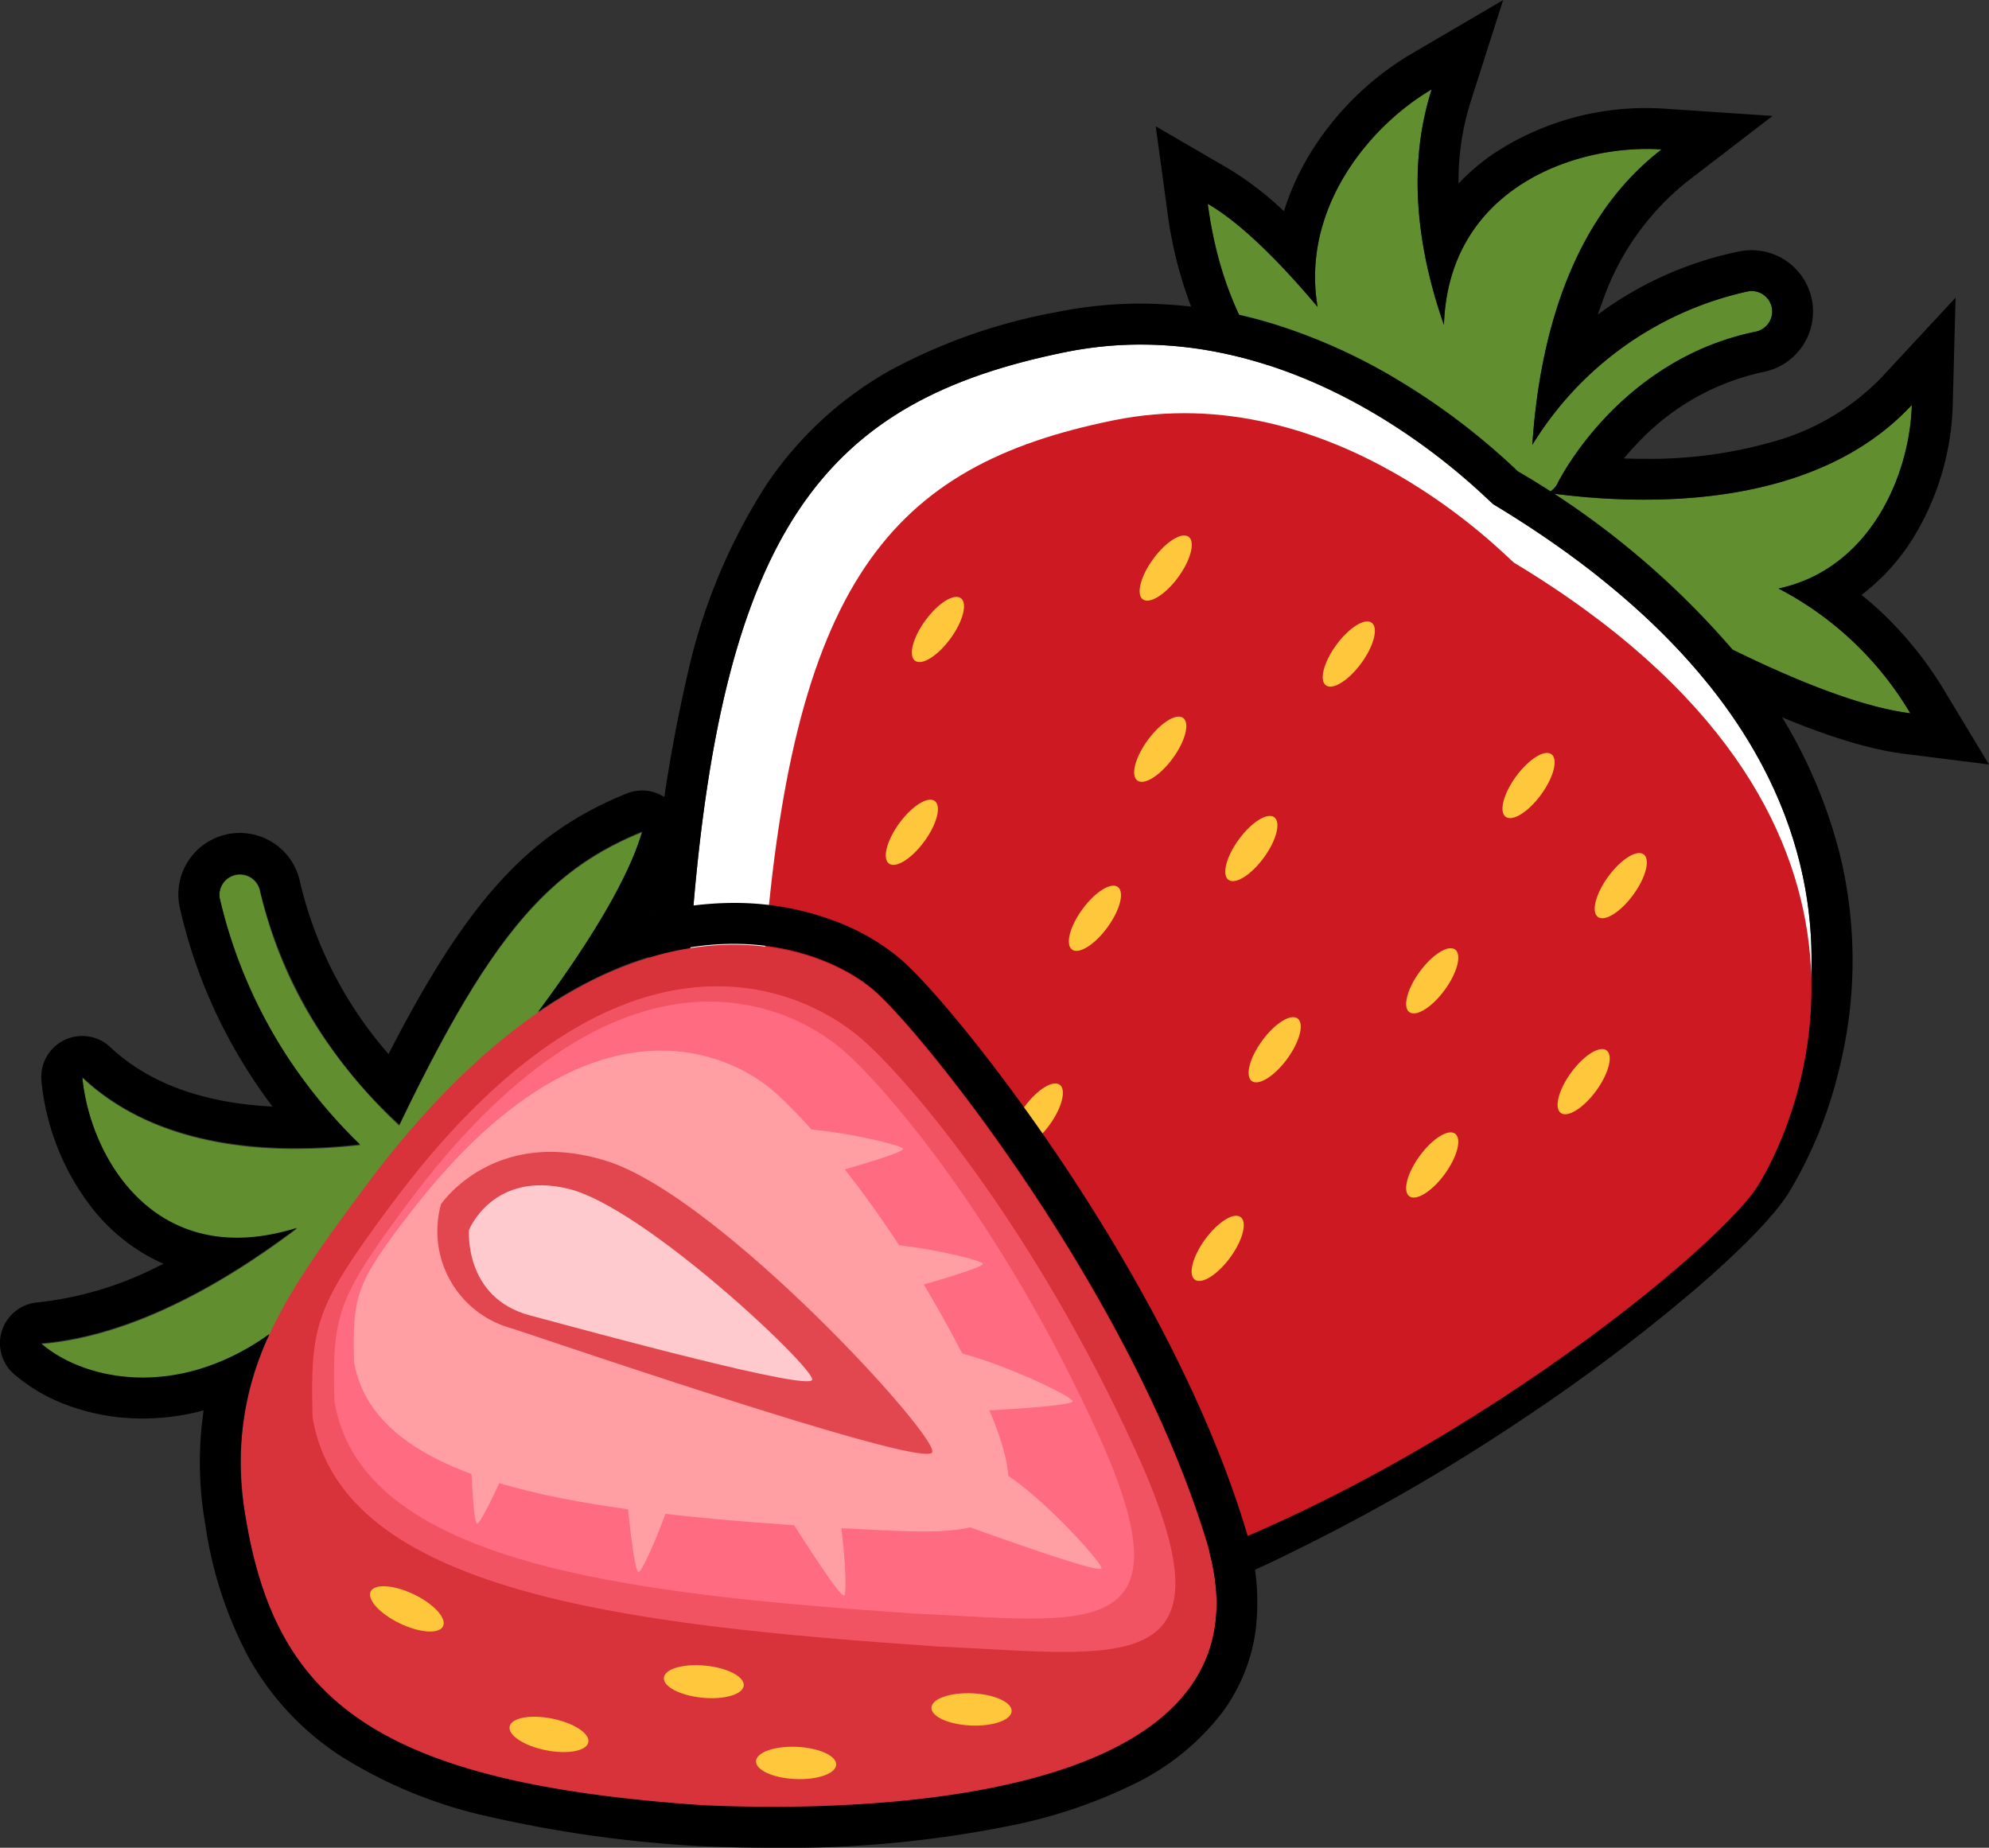 <svg xmlns="http://www.w3.org/2000/svg" width="145.638" height="135.309" viewBox="0 0 145.638 135.309">
  <rect x="0" y="0" width="145.638" height="135.309" fill="#333333" stroke="none"/>
  <g id="Group_1215" data-name="Group 1215" transform="translate(-1536 -371.333)">
    <g id="Group_1125" data-name="Group 1125" transform="translate(-6.575 80.528)">
      <path id="Path_3130" data-name="Path 3130" d="M1682.445,343.03a24.2,24.2,0,0,0-9.643-9.127c6.779-1.459,9.627-8.424,9.758-13.441-7.321,7.89-20.151,7.336-26.653,6.436a1.486,1.486,0,0,0,.712-.693c.043-.09,4.44-9.047,14.517-11.116a1.5,1.5,0,0,0-.6-2.94,24.687,24.687,0,0,0-15.762,11.239c.472-7.188,2.553-16.331,9.466-21.639-6.228-.418-15.619,2.8-15.936,12.858-1.889-5.409-2.753-11.458-.9-17.253-4.593,2.692-9.569,8.764-8.353,15.922-2.822-3.349-5.623-6.138-8.043-7.546,1.4,10.267,6.42,16.7,24.261,31.186,0,0-2.78-4.789-6.686-10.67,1.374,1.006,2.562,1.828,3.6,2.505a40.844,40.844,0,0,0,2.908,5.171s-.212-1.381-.341-3.6c.863.489,1.609.869,2.286,1.2C1665.06,336.362,1675.846,342.2,1682.445,343.03Z" fill="#618e2f"/>
      <path id="Path_3130_-_Outline" data-name="Path 3130 - Outline" d="M1682.445,343.03a24.2,24.2,0,0,0-9.643-9.127c6.779-1.459,9.627-8.424,9.758-13.441-7.321,7.89-20.151,7.336-26.653,6.436a1.486,1.486,0,0,0,.712-.693c.043-.09,4.44-9.047,14.517-11.116a1.5,1.5,0,0,0-.6-2.94,24.687,24.687,0,0,0-15.762,11.239c.472-7.188,2.553-16.331,9.466-21.639-6.229-.419-15.619,2.8-15.936,12.858-1.889-5.409-2.753-11.458-.9-17.253-4.593,2.692-9.569,8.764-8.353,15.922-2.822-3.349-5.623-6.138-8.043-7.546,1.4,10.267,6.42,16.7,24.261,31.186,0,0-2.78-4.789-6.686-10.67,1.374,1.006,2.562,1.828,3.6,2.505a40.844,40.844,0,0,0,2.908,5.171s-.212-1.381-.341-3.6c.863.489,1.609.869,2.286,1.2,8.028,4.848,18.814,10.688,25.413,11.516m-16.376,6.523-6.337-5.145.5,3.277-3.723-5.892-3.14-2.549c-9.7-7.874-15.136-12.991-18.771-17.662a30.281,30.281,0,0,1-6.571-15.447l-.833-6.091,5.314,3.092a23.518,23.518,0,0,1,4.079,3.132,18.525,18.525,0,0,1,1.888-4.184,21.582,21.582,0,0,1,7.4-7.32l6.758-3.961-2.384,7.462a19.3,19.3,0,0,0-.883,5.977,15.668,15.668,0,0,1,2.432-2.1,20.188,20.188,0,0,1,11.357-3.431c.43,0,.859.014,1.276.042l7.931.532-6.3,4.841a19.36,19.36,0,0,0-6.167,8.789q-.169.451-.326.916a26.168,26.168,0,0,1,10.357-4.623l.008,0a4.5,4.5,0,0,1,5.3,3.5v.007a4.508,4.508,0,0,1-3.5,5.311,17.71,17.71,0,0,0-9.316,5.286c-.345.36-.661.715-.948,1.058q.749.025,1.488.025a32.837,32.837,0,0,0,9.429-1.249,17.549,17.549,0,0,0,7.967-4.726l5.406-5.826-.208,7.945a19.685,19.685,0,0,1-2.833,9.553,15.4,15.4,0,0,1-3.845,4.269q.893.721,1.694,1.493a27.127,27.127,0,0,1,4.438,5.624l3.2,5.3-6.141-.771c-3.338-.419-7.621-1.9-13.094-4.522-3.188-1.529-6.731-3.428-10.563-5.662l.114.739Z"/>
      <g id="Group_1124" data-name="Group 1124">
        <ellipse id="Ellipse_541" data-name="Ellipse 541" cx="2.84" cy="1.133" rx="2.84" ry="1.133" transform="translate(1602.08 380.127) rotate(-53.814)" fill="#ffc73b"/>
        <ellipse id="Ellipse_542" data-name="Ellipse 542" cx="2.84" cy="1.133" rx="2.84" ry="1.133" transform="translate(1615.242 389.755) rotate(-53.814)" fill="#ffc73b"/>
        <ellipse id="Ellipse_543" data-name="Ellipse 543" cx="2.84" cy="1.133" rx="2.84" ry="1.133" transform="translate(1604.449 365.778) rotate(-53.814)" fill="#ffc73b"/>
        <g id="Group_1123" data-name="Group 1123">
          <path id="Path_3131" data-name="Path 3131" d="M1651.922,327.739c-.426-.256-13.953-14.688-31.364-11.143s-25.314,12.568-27.444,43.623c-.833,18.519.741,54.417,25.19,48.149s49.362-26.5,52.7-31.815S1684.707,347.493,1651.922,327.739Z" fill="#fff"/>
          <path id="Path_3131_-_Outline" data-name="Path 3131 - Outline" d="M1626.115,316.036a27.774,27.774,0,0,0-5.557.56c-17.411,3.546-25.314,12.568-27.444,43.623-.767,17.061.51,48.874,19.833,48.874a21.576,21.576,0,0,0,5.357-.725c24.45-6.268,49.362-26.5,52.7-31.815s13.707-29.06-19.078-48.814c-.379-.228-11.154-11.7-25.807-11.7m0-3v0a33.4,33.4,0,0,1,10.262,1.665,41.6,41.6,0,0,1,8.265,3.751,50.067,50.067,0,0,1,9,6.795l.073.069a61.649,61.649,0,0,1,16.469,13.941,36.649,36.649,0,0,1,7.146,14.279,32.763,32.763,0,0,1-.059,15.415,31.762,31.762,0,0,1-3.728,9.2c-1.319,2.1-4.419,4.976-6.787,7.014a132.383,132.383,0,0,1-12.514,9.436,143.169,143.169,0,0,1-16.535,9.6,98.031,98.031,0,0,1-18.657,7.081,24.69,24.69,0,0,1-6.1.819A17.3,17.3,0,0,1,1600,406.56a28.988,28.988,0,0,1-5.95-10.095,61.727,61.727,0,0,1-2.979-12.313,132.235,132.235,0,0,1-.949-24.068c0-.023,0-.047,0-.07a116.314,116.314,0,0,1,2.82-19.939,42.708,42.708,0,0,1,5.674-13.656,26.556,26.556,0,0,1,9.128-8.487,41.162,41.162,0,0,1,12.216-4.276A30.908,30.908,0,0,1,1626.113,313.036Z"/>
          <path id="Path_3132" data-name="Path 3132" d="M1653.431,332.009c-.4-.24-13.049-13.737-29.332-10.422s-23.674,11.754-25.666,40.8c-.78,17.319.692,50.892,23.558,45.03s46.164-24.78,49.282-29.753S1684.092,350.483,1653.431,332.009Z" fill="#cc1922"/>
          <ellipse id="Ellipse_544" data-name="Ellipse 544" cx="2.84" cy="1.133" rx="2.84" ry="1.133" transform="translate(1608.661 338.523) rotate(-53.814)" fill="#ffc73b"/>
          <ellipse id="Ellipse_545" data-name="Ellipse 545" cx="2.84" cy="1.133" rx="2.84" ry="1.133" transform="translate(1606.751 353.375) rotate(-53.814)" fill="#ffc73b"/>
          <ellipse id="Ellipse_546" data-name="Ellipse 546" cx="2.84" cy="1.133" rx="2.84" ry="1.133" transform="translate(1620.156 359.672) rotate(-53.814)" fill="#ffc73b"/>
          <ellipse id="Ellipse_547" data-name="Ellipse 547" cx="2.84" cy="1.133" rx="2.84" ry="1.133" transform="translate(1633.318 369.3) rotate(-53.814)" fill="#ffc73b"/>
          <ellipse id="Ellipse_548" data-name="Ellipse 548" cx="2.84" cy="1.133" rx="2.84" ry="1.133" transform="translate(1644.853 377.738) rotate(-53.814)" fill="#ffc73b"/>
          <ellipse id="Ellipse_549" data-name="Ellipse 549" cx="2.84" cy="1.133" rx="2.84" ry="1.133" transform="translate(1625.339 334.026) rotate(-53.814)" fill="#ffc73b"/>
          <ellipse id="Ellipse_550" data-name="Ellipse 550" cx="2.84" cy="1.133" rx="2.84" ry="1.133" transform="translate(1638.745 340.323) rotate(-53.814)" fill="#ffc73b"/>
          <ellipse id="Ellipse_551" data-name="Ellipse 551" cx="2.84" cy="1.133" rx="2.84" ry="1.133" transform="translate(1651.907 349.951) rotate(-53.814)" fill="#ffc73b"/>
          <ellipse id="Ellipse_552" data-name="Ellipse 552" cx="2.84" cy="1.133" rx="2.84" ry="1.133" transform="translate(1658.659 357.283) rotate(-53.814)" fill="#ffc73b"/>
          <ellipse id="Ellipse_553" data-name="Ellipse 553" cx="2.84" cy="1.133" rx="2.84" ry="1.133" transform="translate(1624.939 347.293) rotate(-53.814)" fill="#ffc73b"/>
          <ellipse id="Ellipse_554" data-name="Ellipse 554" cx="2.84" cy="1.133" rx="2.84" ry="1.133" transform="translate(1631.609 354.565) rotate(-53.814)" fill="#ffc73b"/>
          <ellipse id="Ellipse_555" data-name="Ellipse 555" cx="2.84" cy="1.133" rx="2.84" ry="1.133" transform="translate(1644.853 364.253) rotate(-53.814)" fill="#ffc73b"/>
          <ellipse id="Ellipse_556" data-name="Ellipse 556" cx="2.84" cy="1.133" rx="2.84" ry="1.133" transform="translate(1615.902 374.156) rotate(-53.814)" fill="#ffc73b"/>
          <ellipse id="Ellipse_557" data-name="Ellipse 557" cx="2.84" cy="1.133" rx="2.84" ry="1.133" transform="translate(1629.146 383.844) rotate(-53.814)" fill="#ffc73b"/>
          <ellipse id="Ellipse_558" data-name="Ellipse 558" cx="2.84" cy="1.133" rx="2.84" ry="1.133" transform="translate(1655.941 371.637) rotate(-53.814)" fill="#ffc73b"/>
        </g>
        <path id="Path_3133" data-name="Path 3133" d="M1601.132,400.421a3.068,3.068,0,0,0,.916,3.665c1.926,1.457,8.1,6.177,8.322,5.81s-3.285-7.953-5.508-9.566A2.689,2.689,0,0,0,1601.132,400.421Z" fill="#fd787b"/>
        <path id="Path_3134" data-name="Path 3134" d="M1568.009,381.5s18.623-19.553,21.587-29.751C1581.476,355.045,1577.025,361.194,1568.009,381.5Z" fill="#618e2f"/>
        <path id="Path_3135" data-name="Path 3135" d="M1576.909,373.051s-18.442,5.976-28.309-3.321c.6,6.436,6.358,16.086,19.113,9.651C1573.573,376.129,1575.293,374.479,1576.909,373.051Z" fill="#618e2f"/>
        <path id="Path_3136" data-name="Path 3136" d="M1573.967,372.072s-14.3,16-28.392,17.159c3.889,3.4,14.294,5.226,22.994-7.2C1572.413,376.147,1573.181,374.008,1573.967,372.072Z" fill="#618e2f"/>
        <path id="Path_3137" data-name="Path 3137" d="M1581.862,383.409a1.5,1.5,0,0,1-.59-.122,43.11,43.11,0,0,1-9.715-6.265,41.68,41.68,0,0,1-7.547-8.238,34.8,34.8,0,0,1-5.332-12.093,1.5,1.5,0,0,1,2.927-.66,31.81,31.81,0,0,0,4.877,11.054,38.685,38.685,0,0,0,7.006,7.642,40.611,40.611,0,0,0,8.966,5.8,1.5,1.5,0,0,1-.592,2.879Z" fill="#618e2f"/>
        <path id="Path_3138" data-name="Path 3138" d="M1569.113,377.975c-5.66,7.671-10.245,13.772-8.543,24.046,2.226,13.439,9.635,19.407,33.444,21.04,14.2.639,42.533-.8,36.914-19.312-5.525-18.2-20.74-37.266-24.391-40.4C1601.908,359.376,1586.536,354.363,1569.113,377.975Z" fill="#d8323a"/>
        <path id="Path_3139" data-name="Path 3139" d="M1571.057,379.237c-5.4,7.315-5.765,8.579-5.595,15.363,2.125,12.817,22.977,15.212,45.7,16.77,13.551.609,22.227,2.606,14.68-14.086-7.477-16.534-16.752-27.465-20.238-30.455C1601.188,363.04,1587.687,356.719,1571.057,379.237Z" fill="#f25362"/>
        <path id="Path_3140" data-name="Path 3140" d="M1572.247,379.175c-5.007,6.78-5.343,7.951-5.185,14.239,1.969,11.877,21.294,14.1,42.354,15.541,12.559.565,20.6,2.415,13.6-13.054-6.929-15.323-15.525-25.454-18.755-28.224C1600.171,364.165,1587.659,358.306,1572.247,379.175Z" fill="#ff6c81"/>
        <path id="Path_3141" data-name="Path 3141" d="M1572.744,379.45c-4.1,5.285-4.373,6.2-4.244,11.1,1.612,9.258,17.429,10.989,34.666,12.114,10.278.44,16.859,1.883,11.134-10.175-5.67-11.945-12.706-19.842-15.35-22C1595.6,367.749,1585.358,363.183,1572.744,379.45Z" fill="#ff9fa4"/>
        <path id="Path_3142" data-name="Path 3142" d="M1574.867,378.986a7.376,7.376,0,0,0,5.235,9.11c7.18,2.4,30.243,10.209,30.73,9.056s-15.6-18.747-23.843-21.329S1574.867,378.986,1574.867,378.986Z" fill="#e2474f"/>
        <path id="Path_3143" data-name="Path 3143" d="M1576.917,380.871s-.4,4.96,4.465,6.262,20.5,5.566,20.663,4.705-12.255-12.6-17.819-13.971S1576.917,380.871,1576.917,380.871Z" fill="#ffcacd"/>
        <path id="Path_3144" data-name="Path 3144" d="M1599.125,395.489a3.068,3.068,0,0,0-.447,3.752c1.282,2.046,5.379,8.653,5.713,8.388s-.243-8.6-1.748-10.9A2.688,2.688,0,0,0,1599.125,395.489Z" fill="#ff9fa4"/>
        <path id="Path_3145" data-name="Path 3145" d="M1590.139,392.72a3.068,3.068,0,0,0-2.1,3.143c.218,2.4.882,10.151,1.3,10.066s3.675-7.781,3.373-10.511A2.688,2.688,0,0,0,1590.139,392.72Z" fill="#ff9fa4"/>
        <path id="Path_3146" data-name="Path 3146" d="M1579.074,389.946a3.379,3.379,0,0,0-2.164,3.072c.061,2.241.22,9.462.619,9.357s3.931-7.514,3.81-10.055A2.174,2.174,0,0,0,1579.074,389.946Z" fill="#ff9fa4"/>
        <path id="Path_3147" data-name="Path 3147" d="M1599.157,423.114c14.886,0,36.771-2.951,31.771-19.428-5.525-18.205-20.74-37.265-24.391-40.4-3.441-2.953-12.821-6.471-24.564,1.612,3.5-4.718,6.563-9.562,7.623-13.209-6.889,2.794-11.139,7.649-17.775,21.458a33.822,33.822,0,0,1-10.217-17.179,1.5,1.5,0,0,0-2.926.66,36.443,36.443,0,0,0,10.249,17.972c-6.2.705-14.671.4-20.326-4.933.545,5.834,5.326,14.308,15.715,11.05-5.243,3.962-12.013,7.9-18.741,8.451,2.981,2.608,9.789,4.28,16.723-.672a22.108,22.108,0,0,0-1.728,13.462c2.226,13.439,9.635,19.407,33.444,21.04,1.564.07,3.3.116,5.143.116m0,3h0c-1.753,0-3.529-.04-5.278-.119l-.07,0a92.174,92.174,0,0,1-15.466-2.166,34.029,34.029,0,0,1-10.8-4.417,20.5,20.5,0,0,1-6.778-7.262,29.619,29.619,0,0,1-3.156-9.7,26.344,26.344,0,0,1-.125-8.364,17.246,17.246,0,0,1-4.456.595,15.773,15.773,0,0,1-5.345-.911,12.821,12.821,0,0,1-4.086-2.342,3,3,0,0,1,1.729-5.248,25.4,25.4,0,0,0,8.864-2.657l.355-.174q-.417-.182-.822-.394a13.81,13.81,0,0,1-4.4-3.677,18.019,18.019,0,0,1-3.715-9.33,3,3,0,0,1,5.044-2.462c2.794,2.633,6.782,4.093,11.872,4.352q-1.215-1.62-2.243-3.32a37.7,37.7,0,0,1-4.535-11.227,4.5,4.5,0,0,1,3.391-5.378h0a4.5,4.5,0,0,1,5.388,3.395,29.342,29.342,0,0,0,6.5,12.684c5.839-11.38,10.361-16.21,17.439-19.081a3,3,0,0,1,4.008,3.617,27.11,27.11,0,0,1-2.227,5.191,24.044,24.044,0,0,1,6.046-.794,20.818,20.818,0,0,1,7.255,1.269,16.371,16.371,0,0,1,4.94,2.817c2.193,1.883,7.156,7.837,12.036,15.162,4.346,6.525,10.177,16.444,13.272,26.643a17.26,17.26,0,0,1,.723,7.365,13.1,13.1,0,0,1-2.484,6.079,18.141,18.141,0,0,1-6.523,5.235,36.748,36.748,0,0,1-8.392,2.886A82.359,82.359,0,0,1,1599.158,426.114Z"/>
        <path id="Path_3148" data-name="Path 3148" d="M1611.558,399.407a3.07,3.07,0,0,0,1.98,3.219c2.276.807,9.591,3.44,9.688,3.025s-5.534-6.59-8.14-7.456A2.688,2.688,0,0,0,1611.558,399.407Z" fill="#ff9fa4"/>
        <path id="Path_3149" data-name="Path 3149" d="M1607.953,392.074a3.069,3.069,0,0,0,3.056,2.222c2.412-.12,10.179-.47,10.11-.891s-7.625-3.987-10.365-3.8A2.688,2.688,0,0,0,1607.953,392.074Z" fill="#ff9fa4"/>
        <path id="Path_3150" data-name="Path 3150" d="M1602.622,384.743a2.837,2.837,0,0,0,3.169,1.361c2.1-.579,8.892-2.409,8.743-2.767s-7.577-2.021-9.957-1.316A2.388,2.388,0,0,0,1602.622,384.743Z" fill="#ff9fa4"/>
        <path id="Path_3151" data-name="Path 3151" d="M1596.786,376.329a2.836,2.836,0,0,0,3.168,1.361c2.1-.578,8.893-2.408,8.744-2.766s-7.578-2.022-9.958-1.316A2.387,2.387,0,0,0,1596.786,376.329Z" fill="#ff9fa4"/>
      </g>
      <ellipse id="Ellipse_559" data-name="Ellipse 559" cx="1.181" cy="2.939" rx="1.181" ry="2.939" transform="translate(1579.659 418.394) rotate(-78.658)" fill="#ffc73b"/>
      <ellipse id="Ellipse_560" data-name="Ellipse 560" cx="1.181" cy="2.939" rx="1.181" ry="2.939" transform="translate(1569.205 408.414) rotate(-64.346)" fill="#ffc73b"/>
      <ellipse id="Ellipse_561" data-name="Ellipse 561" cx="1.181" cy="2.939" rx="1.181" ry="2.939" transform="matrix(0.044, -0.999, 0.999, 0.044, 1597.879, 420.954)" fill="#ffc73b"/>
      <ellipse id="Ellipse_562" data-name="Ellipse 562" cx="1.181" cy="2.939" rx="1.181" ry="2.939" transform="matrix(0.044, -0.999, 0.999, 0.044, 1610.725, 417.034)" fill="#ffc73b"/>
      <ellipse id="Ellipse_563" data-name="Ellipse 563" cx="1.181" cy="2.939" rx="1.181" ry="2.939" transform="matrix(0.098, -0.995, 0.995, 0.098, 1591.069, 414.839)" fill="#ffc73b"/>
    </g>
  </g>
</svg>
